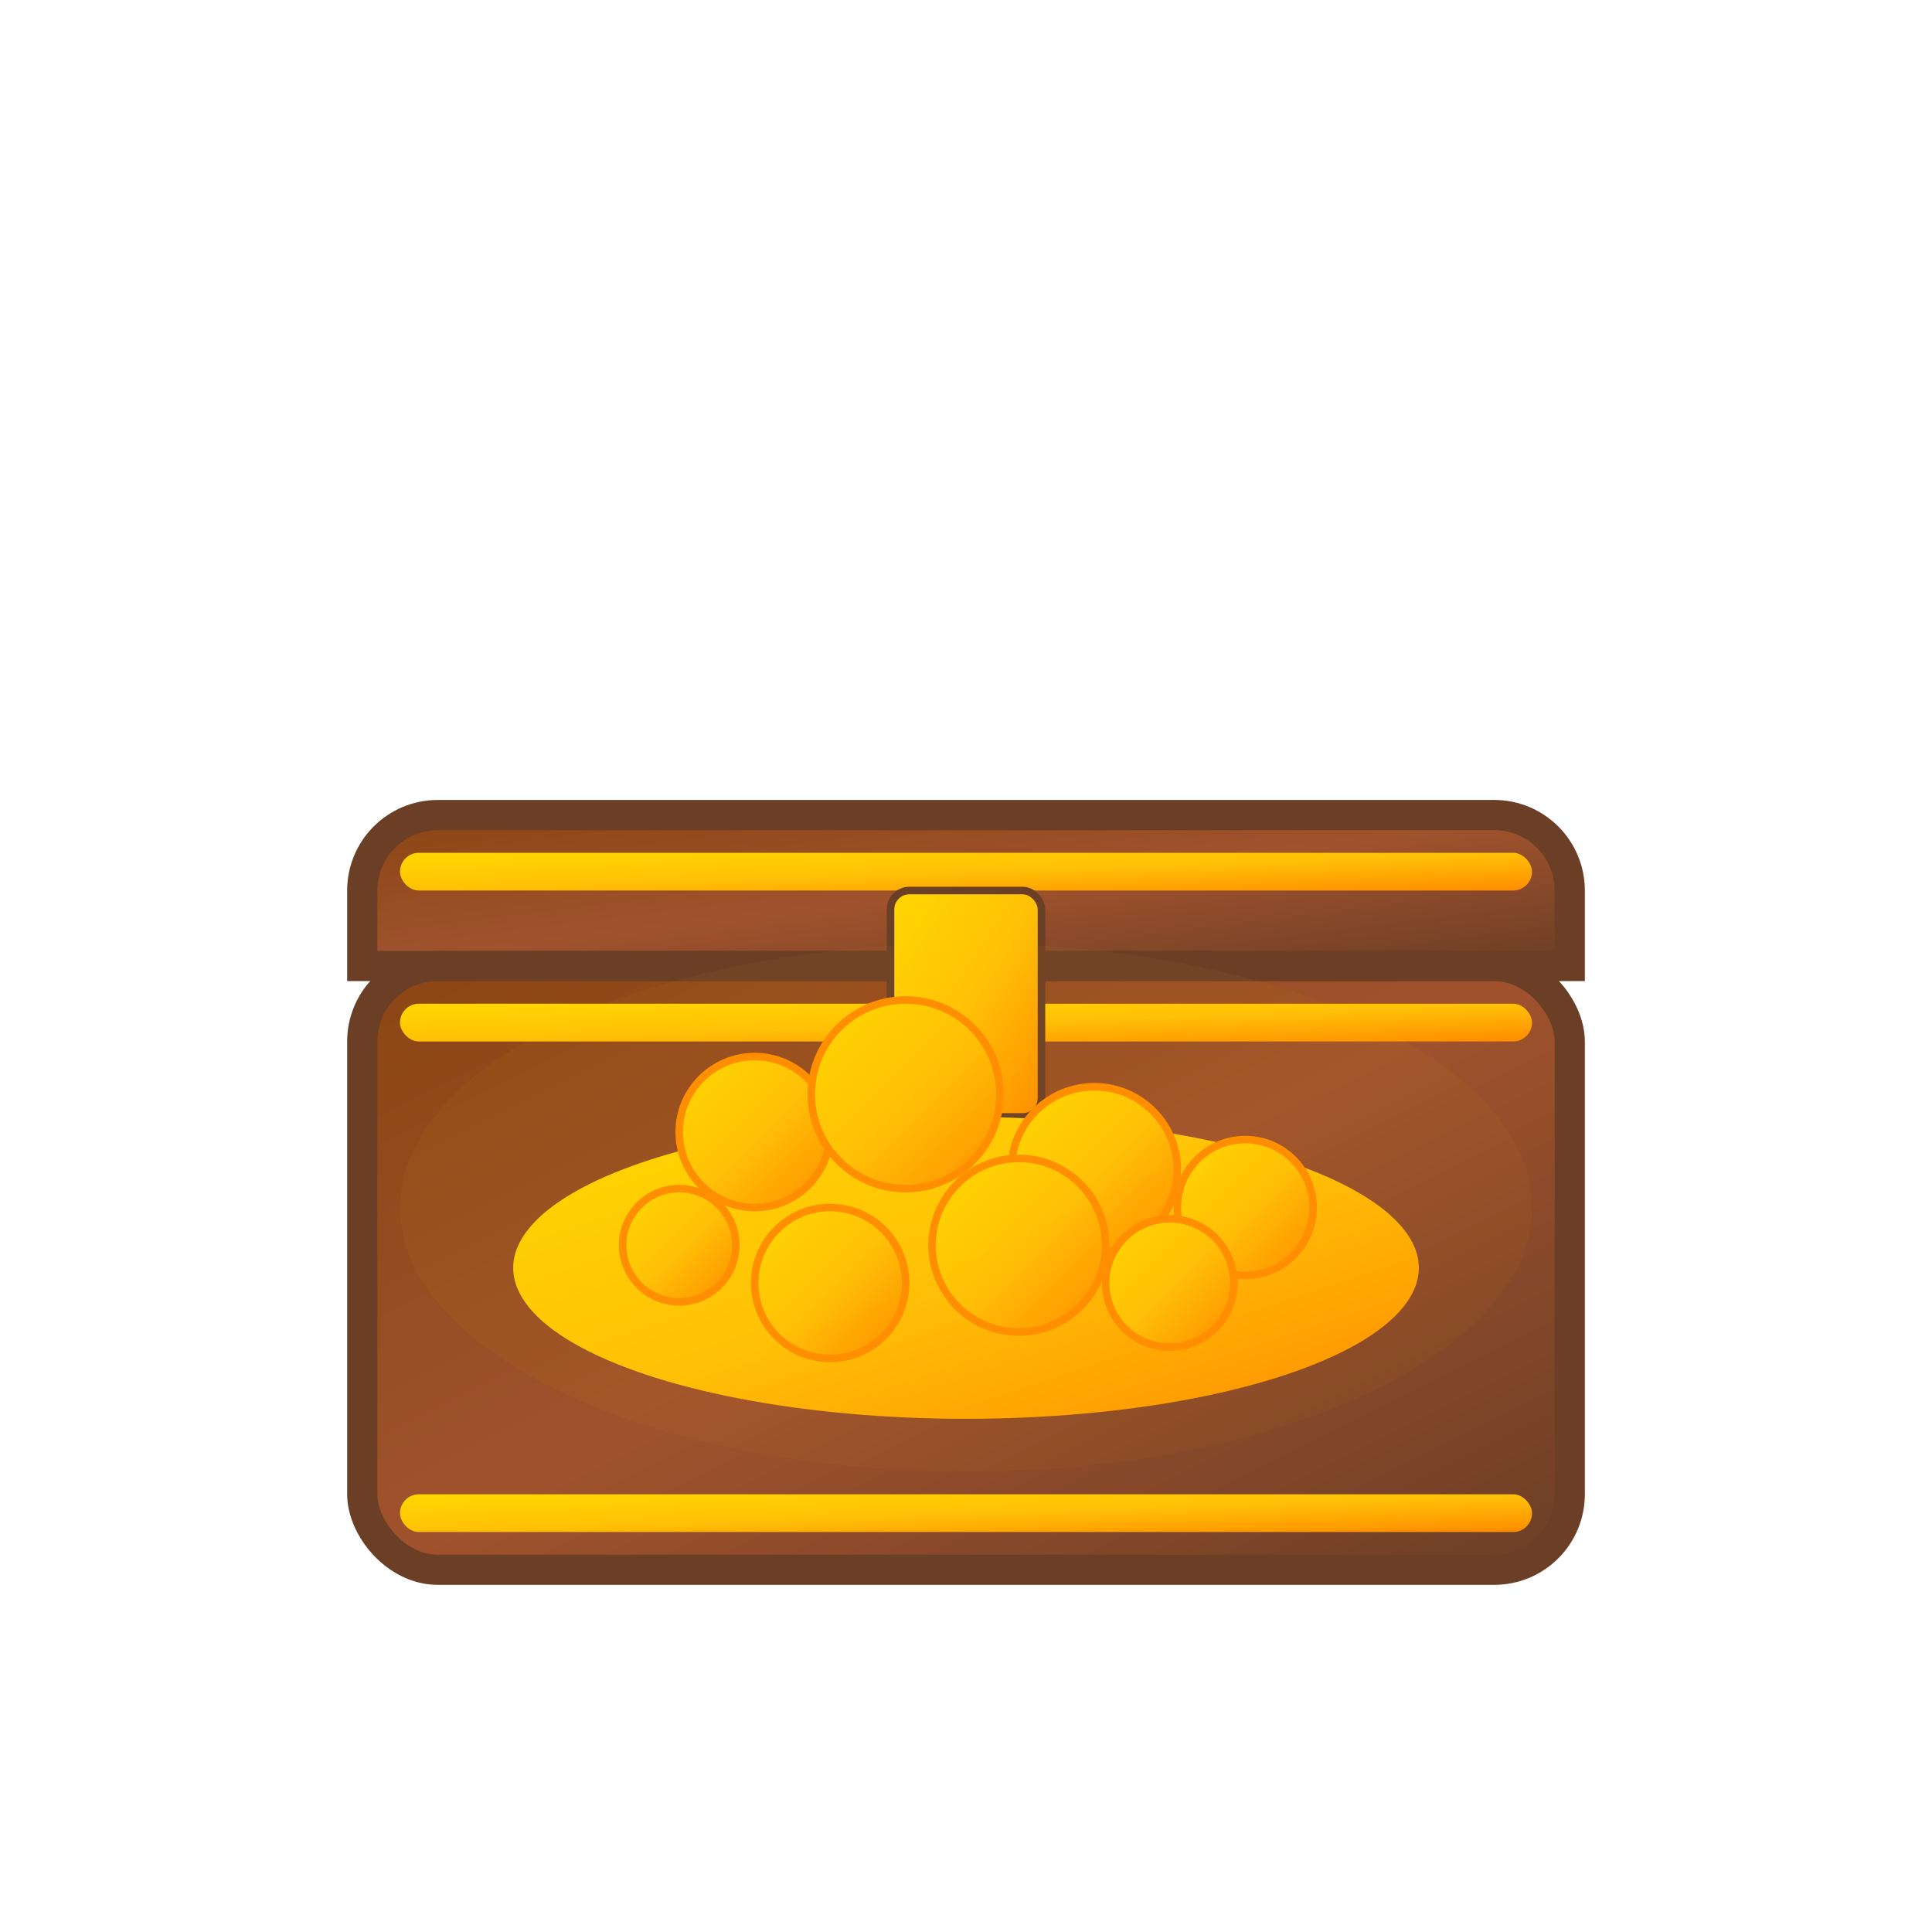 <svg width="512" height="512" viewBox="0 0 512 512" fill="none" xmlns="http://www.w3.org/2000/svg">
  <!-- تعريف التدرجات اللونية -->
  <defs>
    <linearGradient id="woodGradient" x1="0%" y1="0%" x2="100%" y2="100%">
      <stop offset="0%" stop-color="#8B4513" />
      <stop offset="50%" stop-color="#A0522D" />
      <stop offset="100%" stop-color="#6B3E26" />
    </linearGradient>
    
    <linearGradient id="goldGradient" x1="0%" y1="0%" x2="100%" y2="100%">
      <stop offset="0%" stop-color="#FFD700" />
      <stop offset="50%" stop-color="#FFC107" />
      <stop offset="100%" stop-color="#FF8C00" />
    </linearGradient>
    
    <filter id="glow" x="-20%" y="-20%" width="140%" height="140%">
      <feGaussianBlur stdDeviation="8" result="blur" />
      <feComposite in="SourceGraphic" in2="blur" operator="over" />
    </filter>
    
    <filter id="shadow" x="-10%" y="-10%" width="120%" height="120%">
      <feDropShadow dx="0" dy="10" stdDeviation="10" flood-color="#000" flood-opacity="0.5" />
    </filter>
  </defs>
  
  <!-- الصندوق الخشبي -->
  <g filter="url(#shadow)">
    <!-- قاعدة الصندوق -->
    <rect x="96" y="256" width="320" height="160" rx="20" fill="url(#woodGradient)" />
    
    <!-- غطاء الصندوق (مفتوح) -->
    <path d="M96 236C96 224.954 104.954 216 116 216H396C407.046 216 416 224.954 416 236V256H96V236Z" fill="url(#woodGradient)" />
    
    <!-- حواف الصندوق -->
    <rect x="96" y="256" width="320" height="160" rx="20" stroke="#6B3E26" stroke-width="8" fill="none" />
    <path d="M96 236C96 224.954 104.954 216 116 216H396C407.046 216 416 224.954 416 236V256H96V236Z" stroke="#6B3E26" stroke-width="8" fill="none" />
    
    <!-- زخارف ذهبية على الصندوق -->
    <rect x="106" y="266" width="300" height="10" rx="5" fill="url(#goldGradient)" />
    <rect x="106" y="396" width="300" height="10" rx="5" fill="url(#goldGradient)" />
    <rect x="106" y="226" width="300" height="10" rx="5" fill="url(#goldGradient)" />
    
    <!-- قفل الصندوق -->
    <rect x="236" y="236" width="40" height="60" rx="5" fill="url(#goldGradient)" stroke="#6B3E26" stroke-width="2" />
  </g>
  
  <!-- محتويات الصندوق (العملات الذهبية) -->
  <g filter="url(#glow)">
    <!-- كومة من العملات الذهبية -->
    <ellipse cx="256" cy="336" rx="120" ry="40" fill="url(#goldGradient)" />
    
    <!-- عملات ذهبية متناثرة -->
    <circle cx="200" cy="300" r="20" fill="url(#goldGradient)" stroke="#FF8C00" stroke-width="2" />
    <circle cx="240" cy="290" r="25" fill="url(#goldGradient)" stroke="#FF8C00" stroke-width="2" />
    <circle cx="290" cy="310" r="22" fill="url(#goldGradient)" stroke="#FF8C00" stroke-width="2" />
    <circle cx="330" cy="320" r="18" fill="url(#goldGradient)" stroke="#FF8C00" stroke-width="2" />
    <circle cx="180" cy="330" r="15" fill="url(#goldGradient)" stroke="#FF8C00" stroke-width="2" />
    <circle cx="220" cy="340" r="20" fill="url(#goldGradient)" stroke="#FF8C00" stroke-width="2" />
    <circle cx="270" cy="330" r="23" fill="url(#goldGradient)" stroke="#FF8C00" stroke-width="2" />
    <circle cx="310" cy="340" r="17" fill="url(#goldGradient)" stroke="#FF8C00" stroke-width="2" />
  </g>
  
  <!-- وهج ذهبي -->
  <ellipse cx="256" cy="320" rx="150" ry="70" fill="url(#goldGradient)" opacity="0.2" filter="url(#glow)" />
</svg>